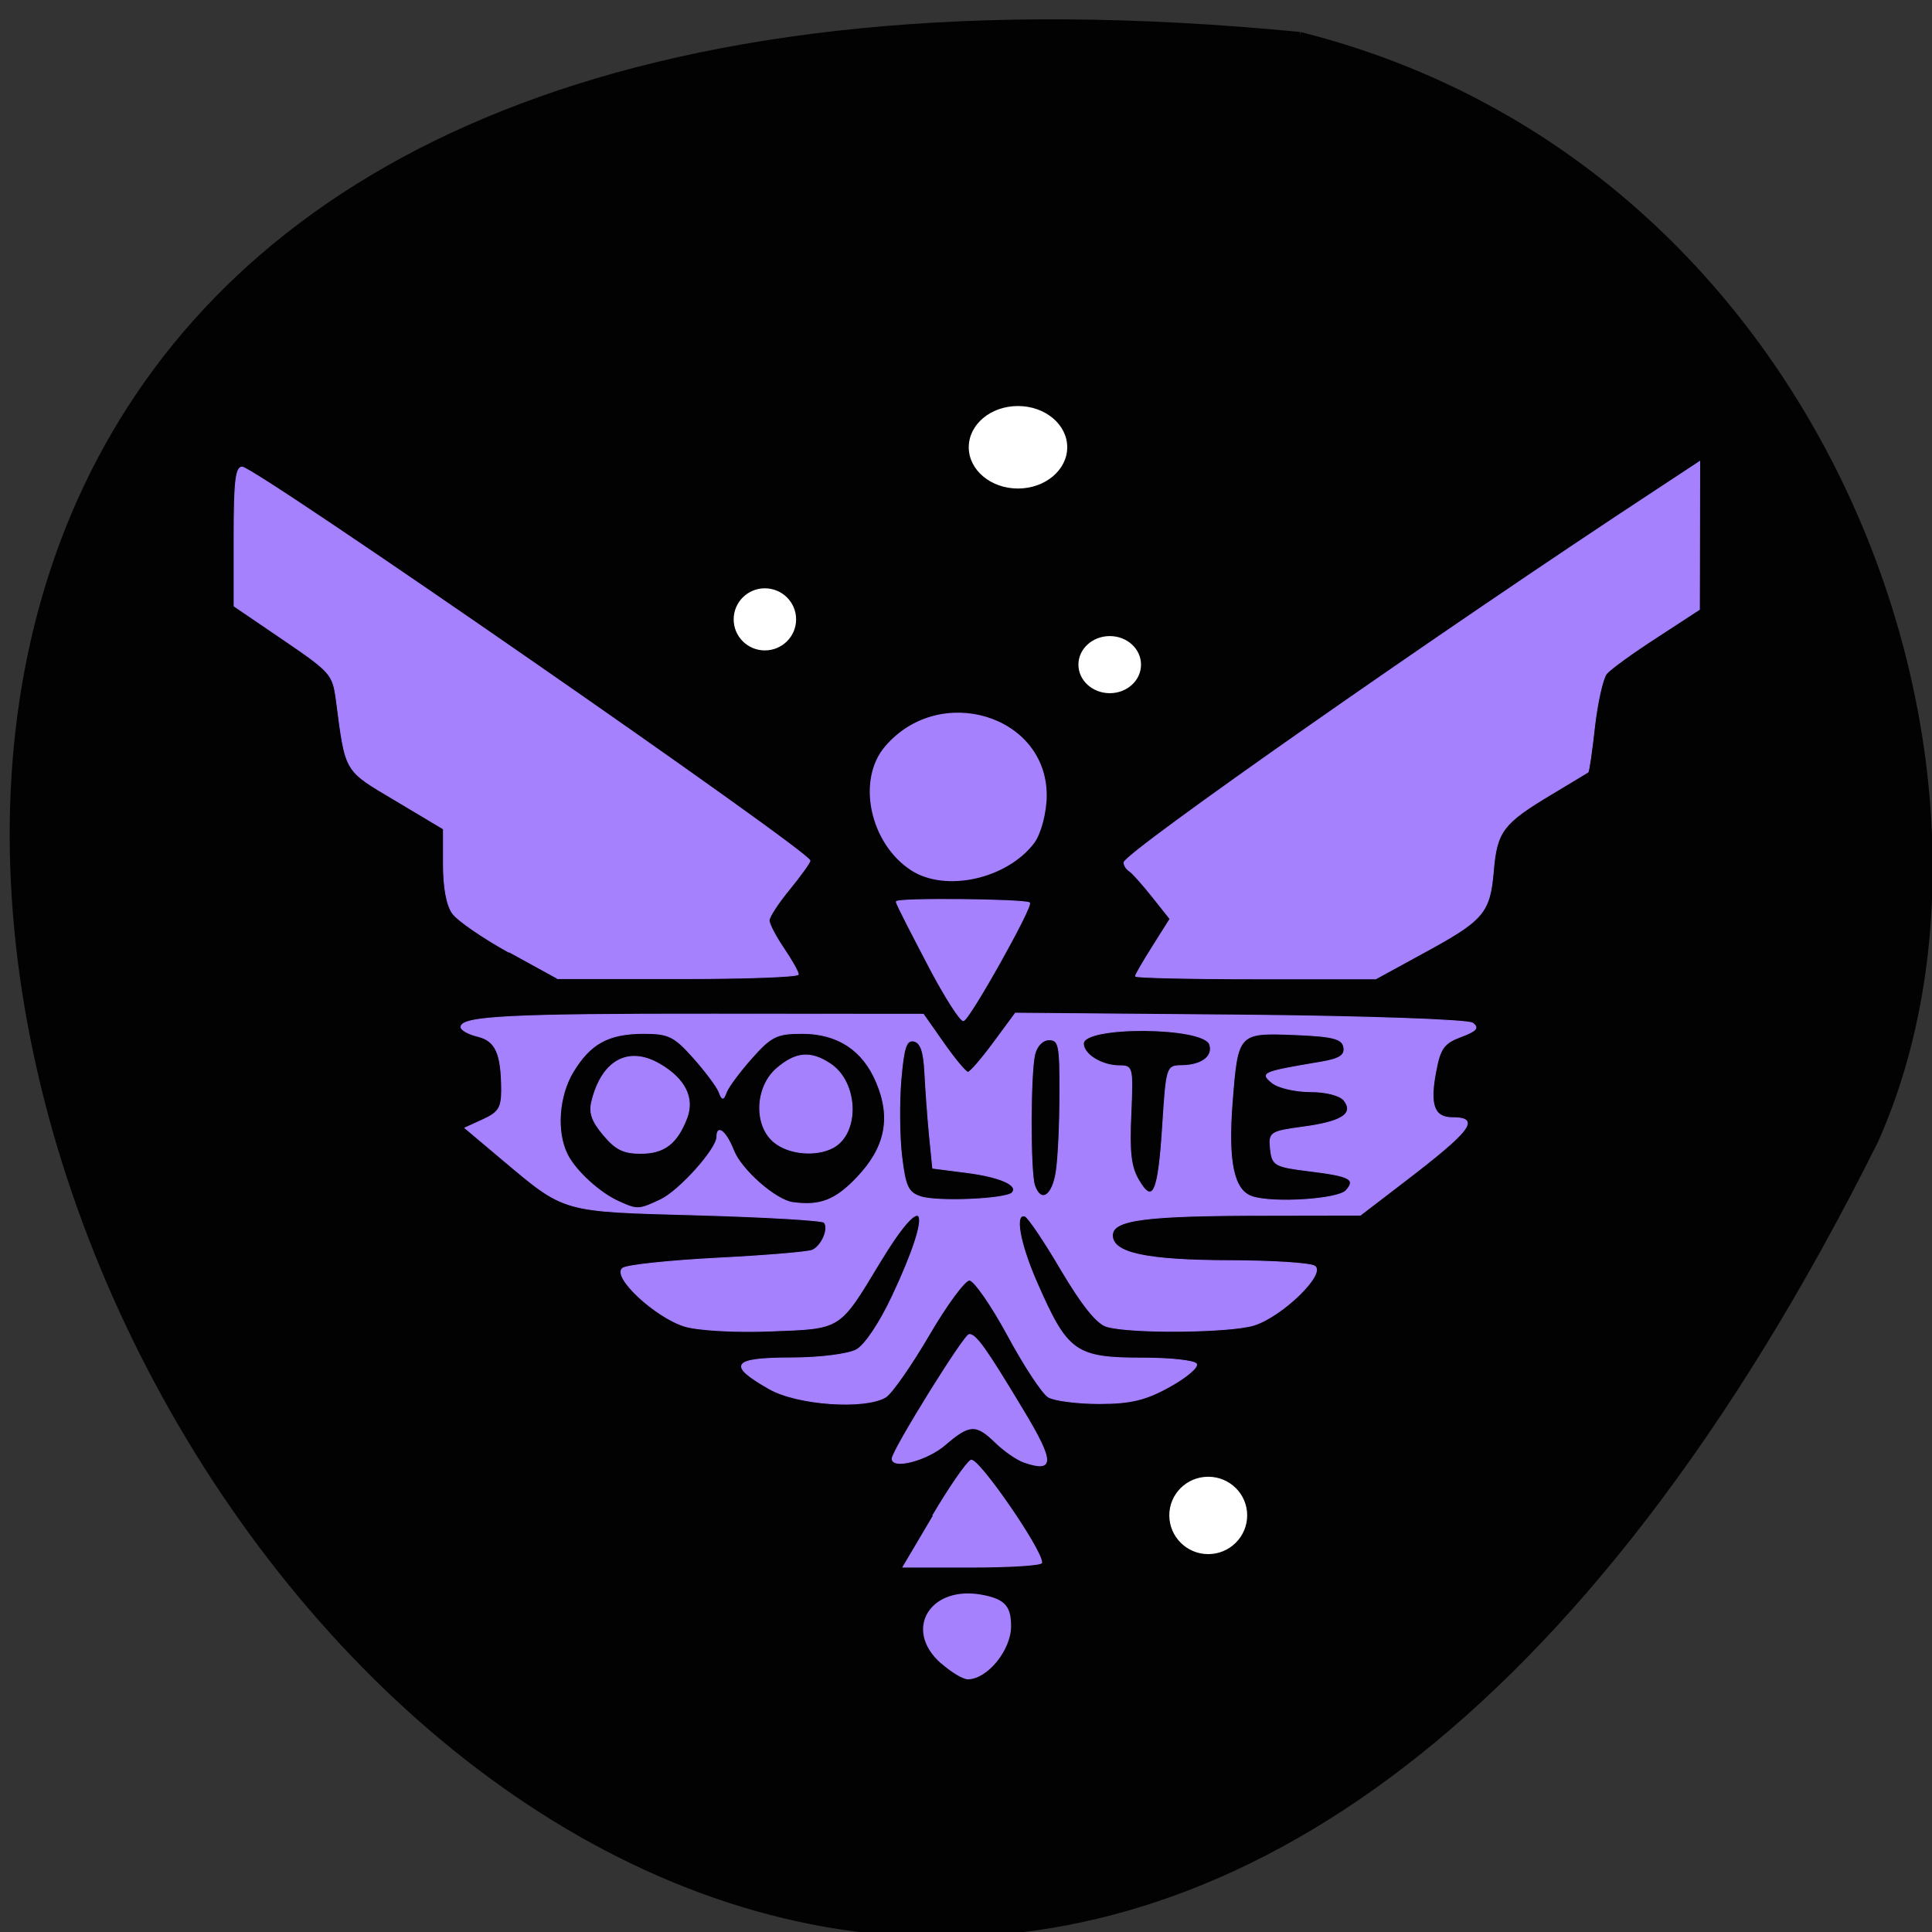 <svg xmlns="http://www.w3.org/2000/svg" viewBox="0 0 48 48"><rect x="0" y="0" width="48" height="48" fill="#333333" stroke="none"/><g transform="scale(0.188)"><path d="m 171.79 4.729 c -347.04 -33.771 -80.48 459.56 75.938 145.96 c 21.542 -48.33 -5.917 -128.35 -75.938 -145.96" fill="#020203" stroke="#020203" stroke-width="1.01"/><g fill="#a681fd" stroke="#a681fd"><path d="m 67.27 125.85 c -3.458 -1.917 -6.833 -4.229 -7.479 -5.167 c -0.75 -1.042 -1.188 -3.396 -1.188 -6.396 v -4.729 l -6.313 -3.771 c -6.896 -4.104 -6.563 -3.563 -7.854 -13.333 c -0.458 -3.354 -0.708 -3.646 -6.979 -7.917 l -6.521 -4.438 v -9.188 c 0 -7.313 0.229 -9.188 1.063 -9.188 c 1.708 0 75.04 50.833 75.04 52.02 c 0 0.25 -1.208 1.938 -2.688 3.75 c -1.479 1.792 -2.708 3.667 -2.708 4.146 c 0 0.479 0.875 2.146 1.938 3.708 c 1.042 1.542 1.917 3.083 1.917 3.417 c 0 0.313 -7.188 0.583 -15.958 0.563 h -15.938" stroke-width="0.112"/><path d="m 120.46 114.96 c -5.438 -3.521 -7.208 -11.875 -3.438 -16.271 c 7.146 -8.375 21.23 -4.125 21.23 6.417 c 0 2.25 -0.75 5.083 -1.646 6.271 c -3.583 4.708 -11.625 6.5 -16.15 3.583" stroke-width="0.149"/><path d="m 123 128.17 c -1.938 -3.708 -4.542 -8.667 -4.542 -9 c 0 -0.5 17 -0.313 17.583 0.146 c 0.5 0.375 -8.02 15.563 -8.729 15.563 c -0.417 0 -2.354 -3.02 -4.313 -6.708" stroke-width="0.132"/><path d="m 150.06 129 c 0 -0.188 1.042 -1.979 2.292 -3.958 l 2.271 -3.604 l -2.333 -2.938 c -1.292 -1.625 -2.646 -3.146 -3.042 -3.396 c -0.396 -0.25 -0.708 -0.75 -0.708 -1.125 c 0 -1.208 42.1 -30.688 70.52 -49.33 l 5.563 -3.667 l -0.021 9.792 l -0.021 9.771 l -5.688 3.708 c -3.125 2.02 -6.083 4.167 -6.583 4.771 c -0.5 0.625 -1.208 3.75 -1.583 7 c -0.354 3.229 -0.75 5.938 -0.875 6.02 c -0.125 0.083 -2.313 1.396 -4.875 2.938 c -6.375 3.813 -7.188 4.896 -7.625 10.146 c -0.479 5.521 -1.271 6.458 -9.292 10.813 l -6.25 3.417 h -15.875 c -8.729 0 -15.875 -0.167 -15.875 -0.354" stroke-width="0.112"/><path d="m 101.67 183.54 c -5.563 -3.167 -4.938 -4.063 2.813 -4.083 c 3.833 0 7.604 -0.479 8.708 -1.083 c 1.125 -0.625 3.063 -3.521 4.729 -7.06 c 5.542 -11.792 4.479 -14.646 -1.667 -4.479 c -5.417 8.958 -5.02 8.708 -14.438 9.06 c -4.604 0.188 -9.604 -0.104 -11.313 -0.625 c -3.917 -1.208 -9.667 -6.583 -8.208 -7.667 c 0.563 -0.417 6.167 -1 12.479 -1.333 c 6.292 -0.313 11.958 -0.792 12.563 -1.042 c 1.271 -0.542 2.271 -2.917 1.583 -3.688 c -0.271 -0.292 -7.792 -0.729 -16.75 -0.979 c -18.1 -0.5 -17.396 -0.292 -25.833 -7.375 l -4.896 -4.125 l 2.417 -1.104 c 2.042 -0.938 2.438 -1.563 2.438 -3.896 c -0.021 -4.833 -0.771 -6.521 -3.146 -7.104 c -1.229 -0.292 -2.229 -0.854 -2.229 -1.229 c 0 -1.396 6.542 -1.729 33.438 -1.708 l 27.667 0.021 l 2.688 3.833 c 1.479 2.104 2.917 3.833 3.208 3.833 c 0.292 0 1.812 -1.771 3.396 -3.917 l 2.875 -3.896 l 29.646 0.25 c 16.521 0.146 30.15 0.625 30.771 1.063 c 0.854 0.625 0.521 1.021 -1.542 1.792 c -2.229 0.833 -2.75 1.521 -3.313 4.521 c -0.875 4.479 -0.271 6.188 2.188 6.188 c 3.729 0 2.479 1.667 -6.458 8.5 l -5.708 4.375 l -12.354 0.021 c -16.04 0 -20.417 0.563 -20.417 2.646 c 0 2.375 4.479 3.333 15.75 3.354 c 5.5 0.021 10.438 0.333 11 0.729 c 1.438 1.021 -4.354 6.646 -8.06 7.792 c -3.188 0.979 -16.354 1.104 -19.458 0.167 c -1.292 -0.396 -3.25 -2.854 -5.958 -7.417 c -2.208 -3.771 -4.375 -6.979 -4.792 -7.146 c -1.479 -0.542 -0.771 3.5 1.521 8.75 c 4.063 9.271 5.083 10 14.13 10 c 3.604 0 6.729 0.354 6.979 0.771 c 0.229 0.438 -1.375 1.792 -3.563 3 c -3.146 1.75 -5.146 2.229 -9.292 2.229 c -2.896 0 -5.917 -0.396 -6.708 -0.854 c -0.792 -0.479 -3.208 -4.146 -5.375 -8.167 c -2.167 -4 -4.458 -7.292 -5.063 -7.292 c -0.625 0 -3.042 3.292 -5.375 7.292 c -2.354 4.02 -4.917 7.688 -5.708 8.167 c -2.75 1.646 -11.667 1.021 -15.354 -1.083 m -14.396 -24.979 c 2.458 -1.146 7.458 -6.708 7.458 -8.313 c 0 -1.708 1.208 -0.729 2.208 1.813 c 1.021 2.563 5.521 6.521 7.792 6.854 c 3.604 0.5 5.646 -0.271 8.5 -3.271 c 3.792 -3.958 4.604 -7.917 2.583 -12.646 c -1.792 -4.25 -5.125 -6.438 -9.833 -6.438 c -3.313 0 -4.083 0.375 -6.604 3.208 c -1.583 1.771 -3.083 3.792 -3.375 4.5 c -0.438 1.146 -0.563 1.146 -1 0 c -0.292 -0.708 -1.792 -2.729 -3.375 -4.5 c -2.542 -2.854 -3.292 -3.208 -6.604 -3.208 c -4.646 0.021 -7.02 1.333 -9.292 5.063 c -1.938 3.208 -2.271 7.958 -0.771 10.958 c 1.104 2.188 4.292 5.104 6.833 6.229 c 2.438 1.104 2.646 1.083 5.479 -0.25 m 46.48 -0.938 c 0.917 -1 -1.625 -2.125 -6.125 -2.688 l -4.375 -0.563 l -0.438 -4.396 c -0.229 -2.438 -0.5 -6.146 -0.604 -8.271 c -0.146 -2.771 -0.542 -3.917 -1.438 -4.125 c -1.021 -0.208 -1.354 0.792 -1.729 5.146 c -0.25 2.979 -0.208 7.521 0.104 10.1 c 0.479 3.979 0.854 4.771 2.479 5.313 c 2.188 0.75 11.354 0.354 12.146 -0.521 m 44.1 -0.271 c 1.354 -1.521 0.563 -1.938 -4.854 -2.604 c -4.563 -0.563 -4.896 -0.75 -5.125 -2.896 c -0.229 -2.188 -0.042 -2.313 4.229 -2.896 c 5.188 -0.688 6.833 -1.75 5.521 -3.5 c -0.5 -0.688 -2.354 -1.188 -4.458 -1.188 c -1.979 0 -4.271 -0.521 -5.063 -1.167 c -1.604 -1.313 -1.354 -1.417 6.396 -2.729 c 2.5 -0.417 3.25 -0.896 3.063 -1.979 c -0.208 -1.146 -1.417 -1.458 -6.542 -1.667 c -7.417 -0.292 -7.5 -0.208 -8.208 8.833 c -0.625 7.958 0.167 11.771 2.625 12.583 c 2.792 0.938 11.354 0.375 12.417 -0.792 m -38.29 -2.563 c 0.271 -1.771 0.479 -6.396 0.479 -10.292 c 0.021 -6.375 -0.125 -7.083 -1.438 -7.083 c -0.833 0 -1.625 0.792 -1.896 1.938 c -0.604 2.521 -0.625 15.563 -0.021 17.313 c 0.833 2.417 2.396 1.417 2.875 -1.875 m 14.06 -6.04 c 0.5 -7.792 0.542 -7.896 2.5 -7.917 c 2.646 -0.021 4.25 -1.229 3.708 -2.813 c -0.813 -2.375 -16.688 -2.479 -16.688 -0.104 c 0 1.438 2.417 2.938 4.771 2.938 c 1.729 0 1.771 0.167 1.5 6.438 c -0.229 5.02 0 6.938 1.021 8.667 c 1.917 3.292 2.625 1.688 3.188 -7.208" stroke-width="0.119"/><g stroke-width="0.112"><path d="m 102.33 150.96 c -2.708 -2.188 -2.542 -7.292 0.333 -9.771 c 2.5 -2.146 4.458 -2.313 7.02 -0.625 c 3.729 2.417 3.958 9.188 0.396 11.1 c -2.25 1.188 -5.813 0.875 -7.75 -0.708"/><path d="m 79.75 149.98 c -1.521 -1.813 -1.917 -2.917 -1.542 -4.417 c 1.333 -5.438 4.854 -7.354 9 -4.917 c 3.292 1.917 4.563 4.438 3.563 7.083 c -1.292 3.375 -2.979 4.688 -6.083 4.688 c -2.292 0 -3.313 -0.5 -4.938 -2.438"/></g><path d="m 135.38 193.25 c -0.938 -0.313 -2.625 -1.479 -3.771 -2.583 c -2.625 -2.563 -3.479 -2.521 -6.75 0.292 c -2.354 2.02 -6.958 3.229 -6.958 1.813 c 0 -1.063 9.521 -16.417 10.188 -16.417 c 0.896 0 2.208 1.854 7.167 10.1 c 4.04 6.708 4.083 8.146 0.125 6.792" stroke-width="0.118"/><path d="m 123.27 200.31 c 2.188 -3.708 4.458 -7 5.04 -7.313 c 0.875 -0.458 9.333 11.75 9.333 13.5 c 0 0.313 -4.146 0.583 -9.188 0.583 h -9.188" stroke-width="0.154"/><path d="m 124.42 219.75 c -5.02 -4.417 -1.396 -10.25 5.5 -8.875 c 2.833 0.563 3.604 1.458 3.604 4.04 c 0 3.104 -3.104 6.917 -5.625 6.917 c -0.604 0 -2.167 -0.938 -3.479 -2.104" stroke-width="0.187"/></g></g><g fill="#fff" stroke="#fff" stroke-width="0.146"><path d="m 102.82 81.81 c 0 1.684 -1.217 3.038 -2.714 3.038 c -1.483 0 -2.7 -1.354 -2.7 -3.038 c 0 -1.684 1.217 -3.038 2.7 -3.038 c 1.497 0 2.714 1.354 2.714 3.038" transform="matrix(0.279 0 0 0.248 -8.928 -4.901)"/><path d="m 102.82 81.81 c 0 1.676 -1.216 3.042 -2.707 3.042 c -1.5 0 -2.707 -1.367 -2.707 -3.042 c 0 -1.687 1.207 -3.042 2.707 -3.042 c 1.491 0 2.707 1.355 2.707 3.042" transform="matrix(0.44 0 0 0.329 -18.758 -15.803)"/><path d="m 102.81 81.81 c 0 1.682 -1.202 3.038 -2.697 3.038 c -1.495 0 -2.711 -1.356 -2.711 -3.038 c 0 -1.682 1.216 -3.038 2.711 -3.038 c 1.495 0 2.697 1.356 2.697 3.038" transform="matrix(0.28 0 0 0.228 -0.459 -2.14)"/><path d="m 102.82 81.8 c 0 1.681 -1.213 3.045 -2.707 3.045 c -1.494 0 -2.707 -1.365 -2.707 -3.045 c 0 -1.681 1.213 -3.03 2.707 -3.03 c 1.494 0 2.707 1.352 2.707 3.03" transform="matrix(0.348 0 0 0.309 -4.821 12.372)"/></g></svg>